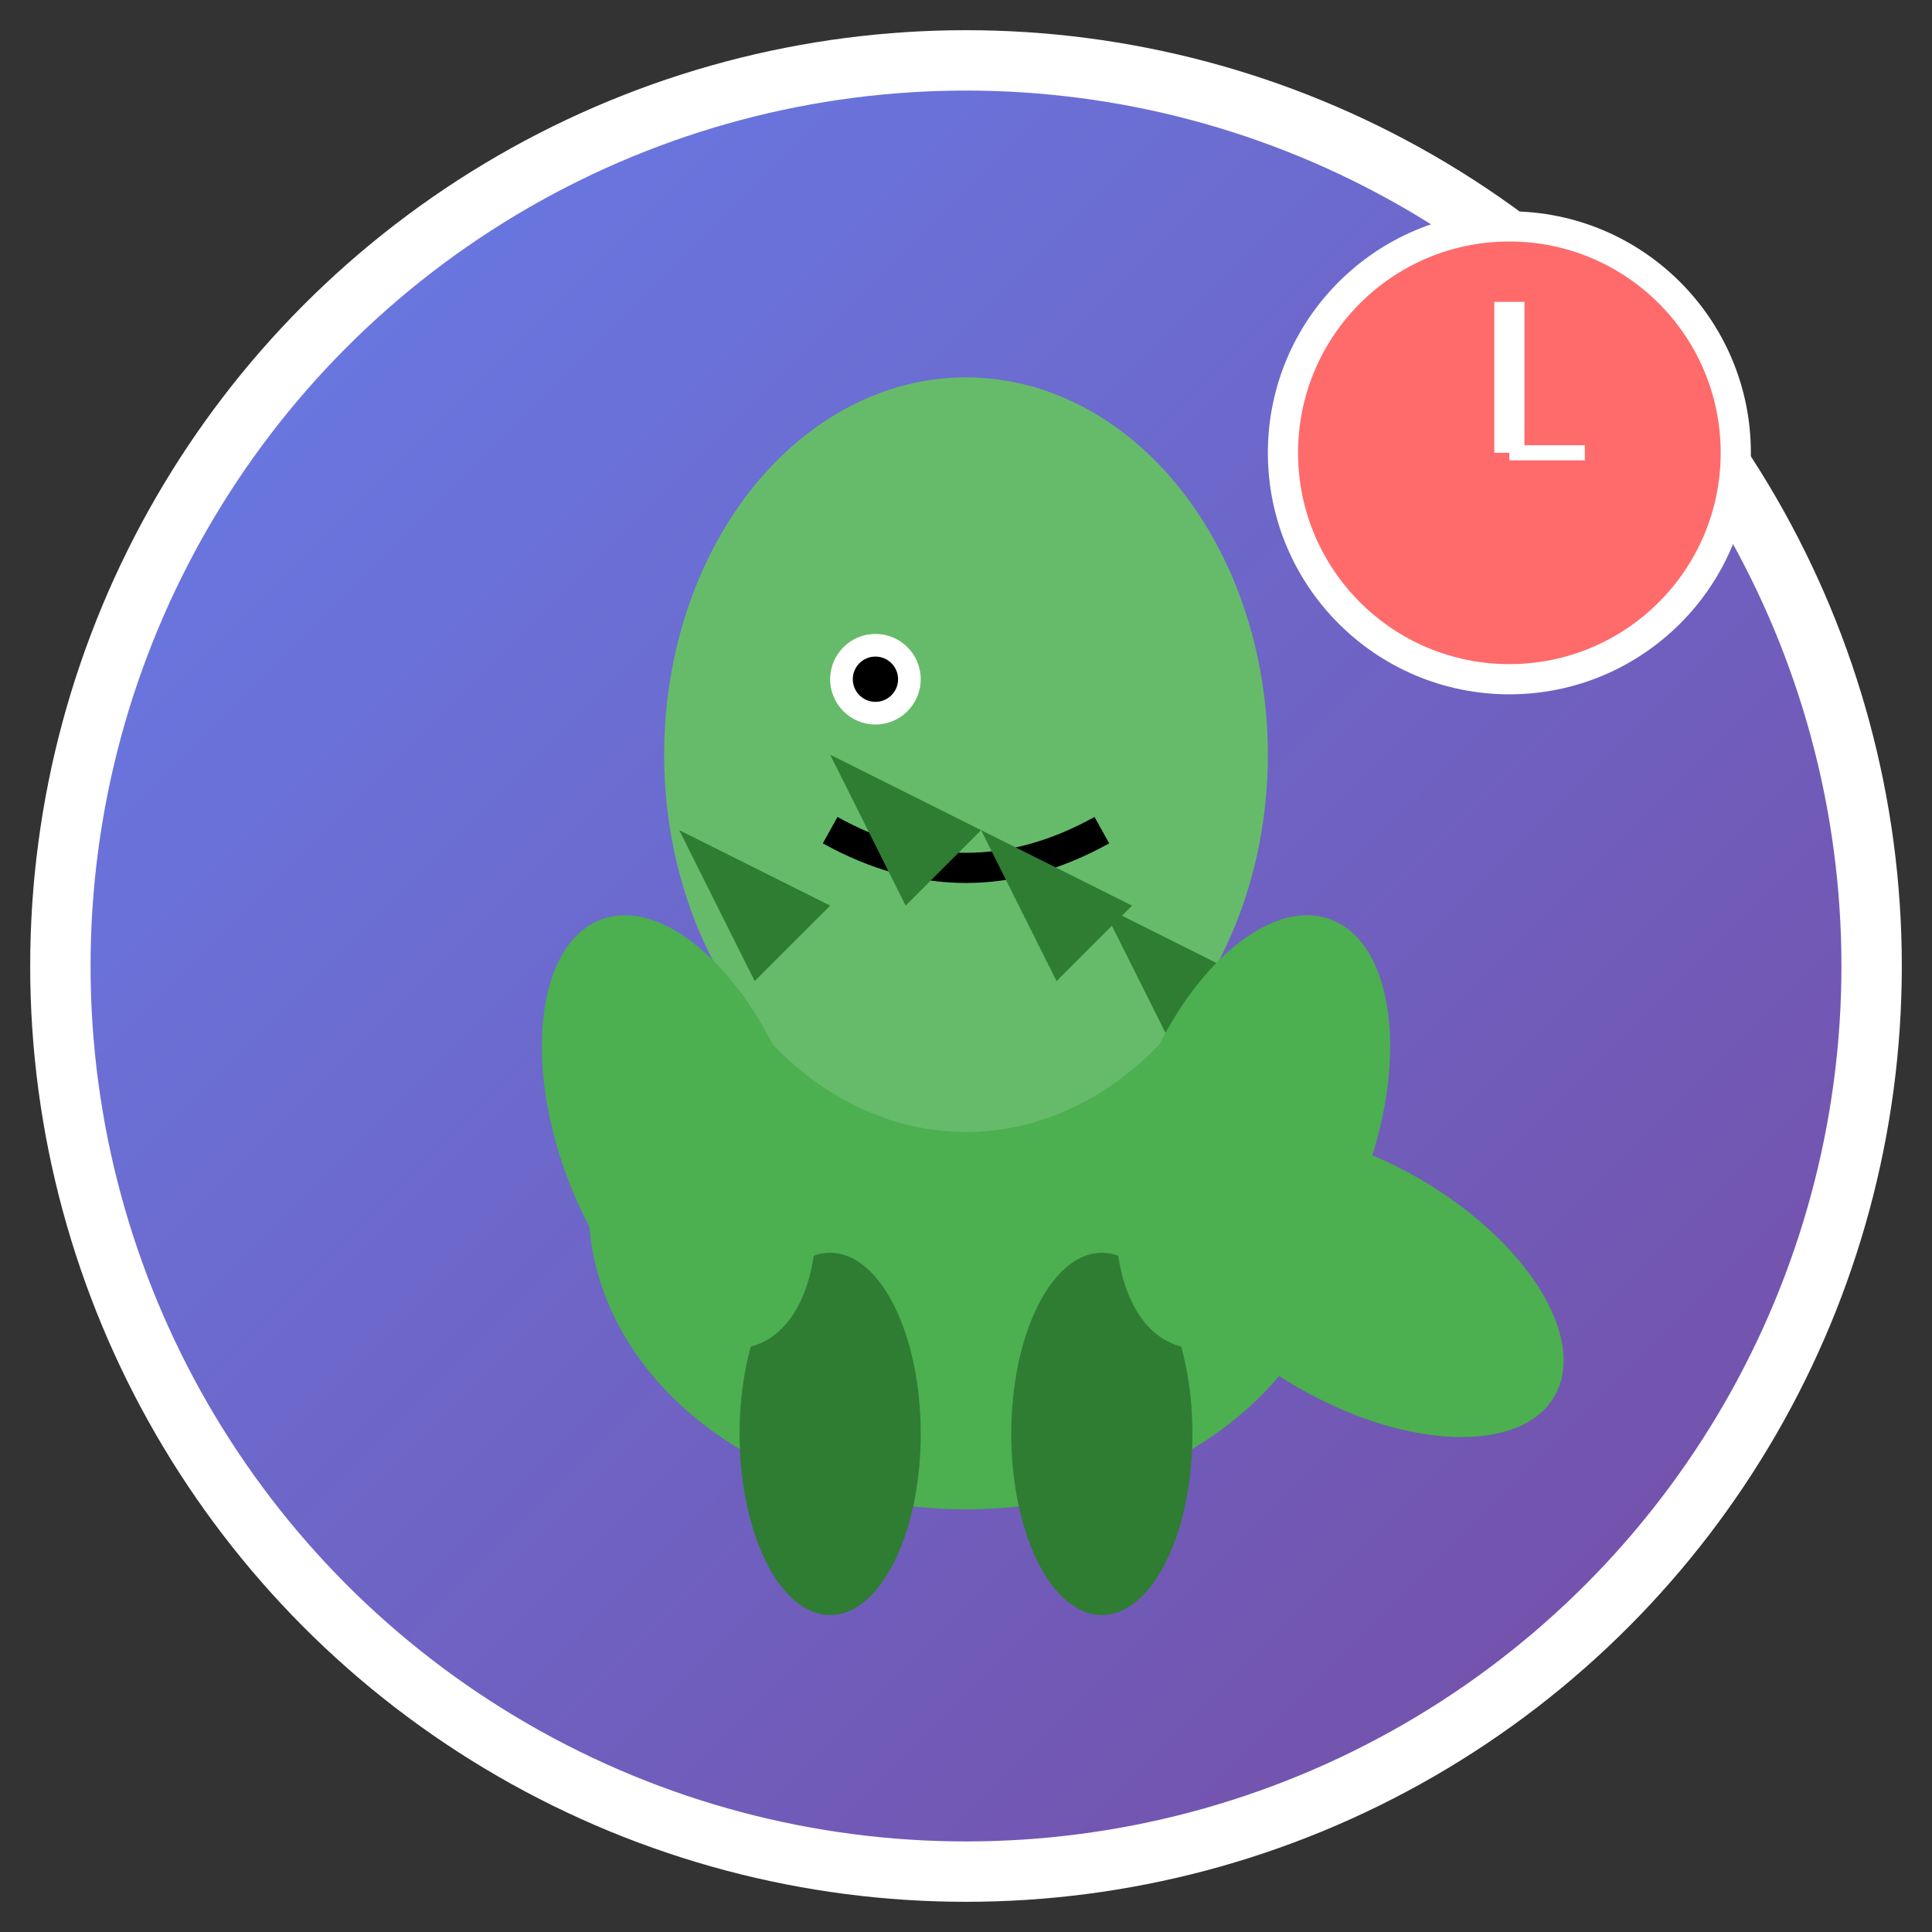 <svg width="128" height="128" viewBox="0 0 128 128" xmlns="http://www.w3.org/2000/svg">
  <rect x="0" y="0" width="128" height="128" fill="#333333" stroke="none"/>
  <defs>
    <linearGradient id="bg" x1="0%" y1="0%" x2="100%" y2="100%">
      <stop offset="0%" style="stop-color:#667eea;stop-opacity:1" />
      <stop offset="100%" style="stop-color:#764ba2;stop-opacity:1" />
    </linearGradient>
  </defs>
  
  <!-- Background circle -->
  <circle cx="64" cy="64" r="60" fill="url(#bg)" stroke="#fff" stroke-width="4"/>
  
  <!-- Dinosaur body -->
  <ellipse cx="64" cy="80" rx="25" ry="20" fill="#4CAF50"/>
  
  <!-- Dinosaur head -->
  <ellipse cx="64" cy="50" rx="20" ry="25" fill="#66BB6A"/>
  
  <!-- Eye -->
  <circle cx="58" cy="45" r="3" fill="#fff"/>
  <circle cx="58" cy="45" r="1.5" fill="#000"/>
  
  <!-- Mouth -->
  <path d="M 55 55 Q 64 60 73 55" stroke="#000" stroke-width="2" fill="none"/>
  
  <!-- Spikes on back -->
  <polygon points="50,65 45,55 55,60" fill="#2E7D32"/>
  <polygon points="60,60 55,50 65,55" fill="#2E7D32"/>
  <polygon points="70,65 65,55 75,60" fill="#2E7D32"/>
  <polygon points="78,70 73,60 83,65" fill="#2E7D32"/>
  
  <!-- Tail -->
  <ellipse cx="90" cy="85" rx="15" ry="8" fill="#4CAF50" transform="rotate(30 90 85)"/>
  
  <!-- Legs -->
  <ellipse cx="55" cy="95" rx="6" ry="12" fill="#2E7D32"/>
  <ellipse cx="73" cy="95" rx="6" ry="12" fill="#2E7D32"/>
  
  <!-- Arms -->
  <ellipse cx="45" cy="75" rx="8" ry="15" fill="#4CAF50" transform="rotate(-20 45 75)"/>
  <ellipse cx="83" cy="75" rx="8" ry="15" fill="#4CAF50" transform="rotate(20 83 75)"/>
  
  <!-- Focus indicator (clock) -->
  <circle cx="100" cy="30" r="15" fill="#FF6B6B" stroke="#fff" stroke-width="2"/>
  <line x1="100" y1="30" x2="100" y2="20" stroke="#fff" stroke-width="2"/>
  <line x1="100" y1="30" x2="105" y2="30" stroke="#fff" stroke-width="1"/>
</svg>
